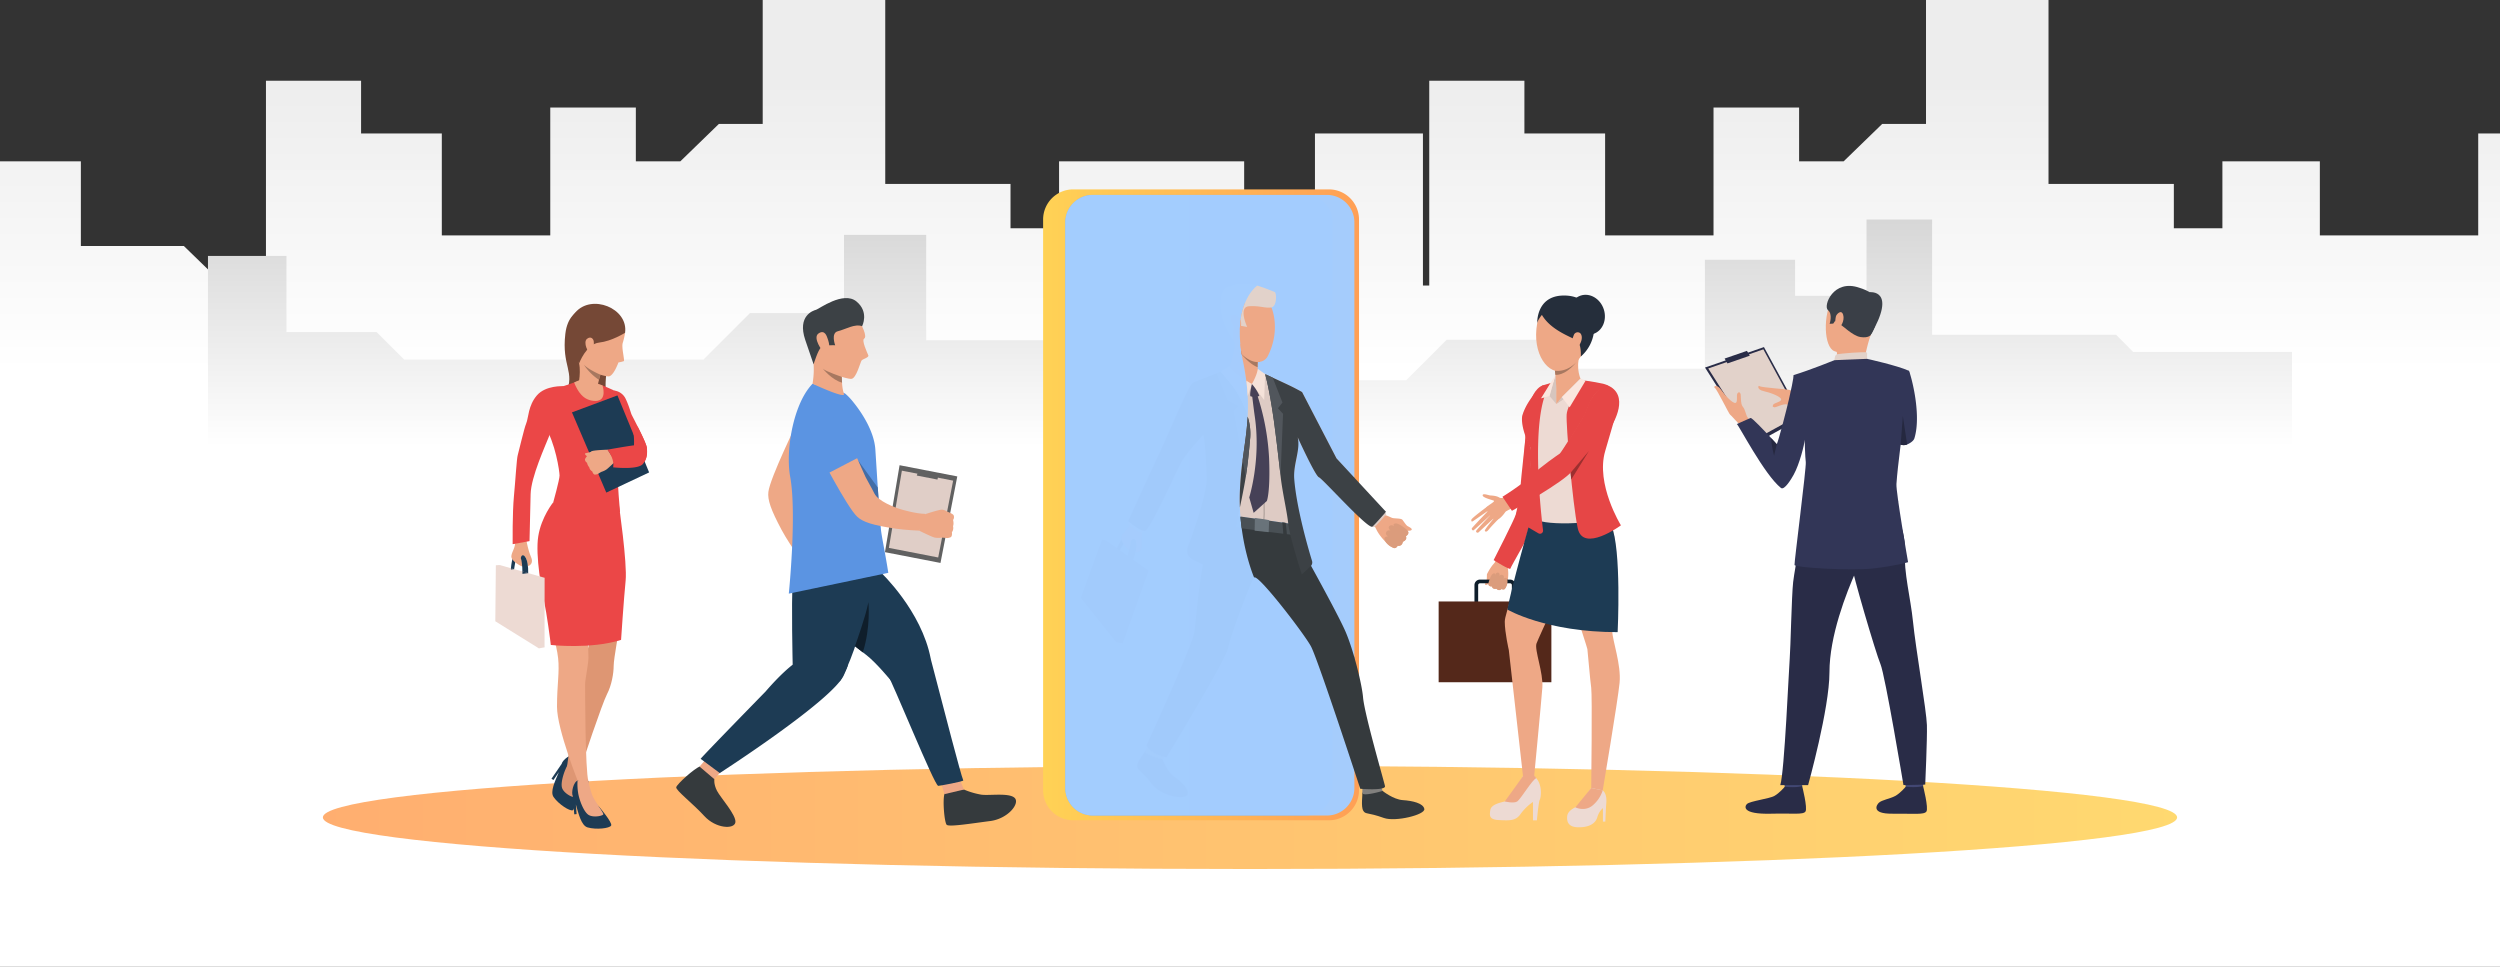 <svg xmlns="http://www.w3.org/2000/svg" xmlns:xlink="http://www.w3.org/1999/xlink" width="1919.691" height="742.368" viewBox="0 0 1919.691 742.368">
  <rect x="0" y="0" width="1919.691" height="742.368" fill="#333333" stroke="none"/>
  <defs>
    <linearGradient id="linear-gradient" x1="0.5" y1="0.083" x2="0.5" y2="0.383" gradientUnits="objectBoundingBox">
      <stop offset="0" stop-color="#ededed"/>
      <stop offset="1" stop-color="#fff"/>
    </linearGradient>
    <linearGradient id="linear-gradient-2" x1="0.5" y1="-0.034" x2="0.5" y2="0.501" gradientUnits="objectBoundingBox">
      <stop offset="0" stop-color="#d4d4d4"/>
      <stop offset="1" stop-color="#fff"/>
    </linearGradient>
    <linearGradient id="linear-gradient-3" y1="0.5" x2="1" y2="0.5" gradientUnits="objectBoundingBox">
      <stop offset="0" stop-color="#ffae70"/>
      <stop offset="1" stop-color="#ffd970"/>
    </linearGradient>
    <linearGradient id="linear-gradient-4" y1="0.5" x2="1" y2="0.5" gradientUnits="objectBoundingBox">
      <stop offset="0" stop-color="#ff9f55"/>
      <stop offset="1" stop-color="#ffd255"/>
    </linearGradient>
  </defs>
  <g id="_19721" data-name="19721" transform="translate(90.924 -696.549)" style="isolation: isolate">
    <g id="Слой_1" data-name="Слой 1" transform="translate(68.767 696.549)">
      <g id="Group_1" data-name="Group 1" transform="translate(-159.691)">
        <path id="Path_143" data-name="Path 143" d="M1988.458,799.051v639.866H68.767V948.074h0V820.442h62.094v65.017h79.09l31.289,30.354h31.749V758.52h73.042v40.53h61.991v78.238H491.3V779.12h65.716v41.3h34.174l29.578-28.7h33.663V696.549h94.1V837.8h96.189v34.043H882v-51.4h142.128v56.846h54.36V799.051h82.918V915.813h4.849V758.52h73.067v40.53h61.966v78.238h83.25V779.12h65.717v41.3h34.223l29.578-28.7H1547.7V696.549h94.071V837.8h96.24v34.043h37.288v-51.4h74.827v56.846h121.609V799.051Z" transform="translate(-68.767 -696.549)" fill="url(#linear-gradient)"/>
      </g>
      <g id="Group_2" data-name="Group 2" transform="translate(0 168.568)">
        <path id="Path_144" data-name="Path 144" d="M68.767,1331.721V1011.739h60.272V1070.2h69.254l21.136,21.136h229.8l35.751-35.751h72.178V995.549h63.113V1076.5H736.5l44.789-44.79H925.013v75.48h63.857l31.085-31.084H1098.6l22.262,22.26h97.359v-83.657h69.254v27.612h54.864V983.773H1392.7v88.48h141.206l13.205,13.206h121.96v246.263Z" transform="translate(-68.767 -983.773)" fill="url(#linear-gradient-2)"/>
      </g>
      <path id="Path_145" data-name="Path 145" d="M1642.941,1738.137c0,21.888-318.738,39.631-711.919,39.631S219.1,1760.025,219.1,1738.137,537.838,1698.5,931.02,1698.5,1642.941,1716.248,1642.941,1738.137Z" transform="translate(-130.871 -1110.47)" fill="url(#linear-gradient-3)"/>
      <path id="Path_146" data-name="Path 146" d="M2102.163,1204.767l-37.257,20.479-37.413-58.876,45.251-15.719Z" transform="translate(-877.942 -884.144)" fill="#292c47"/>
      <path id="Path_147" data-name="Path 147" d="M2101.544,1204.222l-34.841,19.151-34.989-55.06,42.318-14.7Z" transform="translate(-879.686 -885.368)" fill="#e2d2ca"/>
      <path id="Path_148" data-name="Path 148" d="M2141.344,1213.688s-6.485-3.1-9.332-4.723-10.168-3.846-10.759-4.375-21.7-1.831-22.984-2.934-2.524,2.589,2.947,3.788,13.087,4.129,13.5,6.268-5.621,2.645-6.231,4.406.172,1.367,1.037,1.745,7.18-3.12,9.957-2.128,7.021-.381,9.15.347,12.479,4.211,12.479,4.211Z" transform="translate(-906.726 -905.131)" fill="#eea886"/>
      <path id="Path_149" data-name="Path 149" d="M2068.067,1238.887s-5.448-4.9-8.084-6.955-7.583-8.084-8.312-8.435-10.177-19.739-11.716-20.517,1.457-3.387,4.717,1.3,8.988,10.725,11.165,10.285.3-6.327,1.725-7.589,1.355-.37,2.048.3-.144,7.982,1.873,10.212,2.375,6.767,3.89,8.488,8.827,10.119,8.827,10.119Z" transform="translate(-882.919 -905.173)" fill="#eea886"/>
      <path id="Path_150" data-name="Path 150" d="M2288.052,1710.956s1.178,8.179,1.325,9.408,13.109-.724,13.109-.724l1.049-9.738S2289.672,1709.8,2288.052,1710.956Z" transform="translate(-985.582 -1115.177)" fill="#424773"/>
      <path id="Path_151" data-name="Path 151" d="M2274.244,1725.564s-4.108,4.93-8.079,7.077-10.212,3-12.559,5.223c-1.7,1.6-6.175,8.516,10.321,8.377s24.45.976,26.218-1.674-2.558-19.557-2.558-19.557S2283.678,1726.417,2274.244,1725.564Z" transform="translate(-970.587 -1121.42)" fill="#292c47"/>
      <path id="Path_152" data-name="Path 152" d="M2129.808,1710.956s1.178,8.179,1.325,9.408,13.108-.724,13.108-.724l1.05-9.738S2131.428,1709.8,2129.808,1710.956Z" transform="translate(-920.21 -1115.177)" fill="#424773"/>
      <path id="Path_153" data-name="Path 153" d="M2110.635,1725.564s-4.108,4.93-8.078,7.077-18.589,3.913-20.937,6.136c-1.7,1.6-4.516,8.067,18.7,7.463,16.492-.43,24.45.976,26.218-1.674s-2.557-19.557-2.557-19.557S2120.295,1726.511,2110.635,1725.564Z" transform="translate(-899.849 -1121.42)" fill="#292c47"/>
      <path id="Path_154" data-name="Path 154" d="M2248.83,1353.581s12.179,19.35,11.268,36.841,4.416,36.587,6.245,54.859c2.039,20.37,10.388,68.592,10.689,79.489s-1.3,45.689-1.3,45.689l-16.708.382s-14.034-84.305-17.665-92.907-21.656-69.929-22.263-76.811S2248.83,1353.581,2248.83,1353.581Z" transform="translate(-957.094 -967.977)" fill="#292c47"/>
      <path id="Path_155" data-name="Path 155" d="M2146.246,1353.856s-9.178,47.94-10.388,58.645-2.019,51.806-2.624,58.5-4.039,87.555-7.269,97.5h21.363s16.4-58.786,16.4-86.6,12.668-60.466,20.846-78.819,26.895-18.786,31.921-52.833C2216.487,1350.244,2153.051,1343.057,2146.246,1353.856Z" transform="translate(-918.622 -965.631)" fill="#292c47"/>
      <path id="Path_156" data-name="Path 156" d="M2214.639,1075.331s-16.347-6.1-23.886,6.339-6.812,37.355,1.428,40.419,20.618,1.462,24.837-6.325,8.027-19.043,7.844-26.565S2218.931,1077.5,2214.639,1075.331Z" transform="translate(-943.226 -852.41)" fill="#eea886"/>
      <path id="Path_157" data-name="Path 157" d="M2199.558,1146.1s.68,4.413-.444,6.588,21.178,2.23,21.178,2.23a146.933,146.933,0,0,1,5.243-21.818C2228.967,1123.113,2199.558,1146.1,2199.558,1146.1Z" transform="translate(-948.824 -875.856)" fill="#eea886"/>
      <path id="Path_158" data-name="Path 158" d="M2220.431,1108.333s-1.539,2.539-7.823,1.553-13.948-9.344-16.572-10.262-2.649-2.459-2.649-2.459l-1.644,2.4-2.786.176s2.541-7.478-1.291-10.528,3.98-24.2,24.131-17.162c0,0,15.477,4.266,14.914,13.068S2223.9,1103.948,2220.431,1108.333Z" transform="translate(-943.722 -851.084)" fill="#3a3f47"/>
      <path id="Path_159" data-name="Path 159" d="M2196.883,1163.5s.071-4.154,1.953-4.552,20.784-2.216,23.1-1.307v4.839S2217.479,1165.22,2196.883,1163.5Z" transform="translate(-947.919 -886.927)" fill="#e2d2ca"/>
      <path id="Path_160" data-name="Path 160" d="M2198.44,1108.135c.352-1.476,4.108-5.693,5.544-1.178s-2.171,10.594-4.185,10.074S2197.547,1111.878,2198.44,1108.135Z" transform="translate(-948.358 -865.255)" fill="#eea886"/>
      <path id="Path_161" data-name="Path 161" d="M2069.013,1251.432a.054.054,0,0,1,.031,0C2068.915,1251.486,2068.9,1251.492,2069.013,1251.432Z" transform="translate(-895.062 -925.777)" fill="#323657"/>
      <path id="Path_162" data-name="Path 162" d="M2200.616,1322.215s-10.025,2.952-27.121,4.836-59.81-.681-60.079-2.7,9.188-75.205,8.65-78.976-.827-17.2-.827-17.2c-.211,3.679-3.96,18.709-8.485,26.9-1.635,2.96-7.12,12.239-9.764,10.129-12.8-10.218-32.612-48.718-33.868-49.043,1.056-.459,9.39-4.3,10.56-4.687,1.024-.342,10.256,9.433,15.85,15.494,2.494,2.7,4.265,4.663,4.265,4.663,1.615-3.634,7.5-26.527,9.326-34.45,4.124-17.869,3.49-18.612,3.49-18.612,12.506-3.783,31.491-11.484,31.491-11.484l25.048-1.021s22.989,5.061,32.044,9.15c.859.388.863,20.51,3.22,25.786l-7.506,15.836s-4.336,31.369-5.235,45.321C2191.26,1268.565,2200.616,1322.215,2200.616,1322.215Z" transform="translate(-895.14 -890.516)" fill="#323657"/>
      <path id="Path_163" data-name="Path 163" d="M2281.791,1233.562c-.654,2.113-3.624,3.895-5.553,4.675a7.177,7.177,0,0,1-4.01.4l-.981-.181h0l-17.167-3.183s-3.756-43.257,23.451-53.621C2278.251,1181.891,2287.8,1214.195,2281.791,1233.562Z" transform="translate(-971.476 -896.952)" fill="#323657"/>
      <path id="Path_164" data-name="Path 164" d="M2288.445,1262.662h0a7.178,7.178,0,0,1-4.01.4l-.981-.181h0l1.693-22.1Z" transform="translate(-983.683 -921.378)" fill="#252840"/>
      <path id="Path_165" data-name="Path 165" d="M2118.385,1274.5l-2.1,8.885s-2.277-8.916-2.167-13.548C2116.614,1272.541,2118.385,1274.5,2118.385,1274.5Z" transform="translate(-913.727 -933.383)" fill="#252840"/>
      <path id="Path_166" data-name="Path 166" d="M2243.067,1078.861s21.426-2.472.366,33.313Z" transform="translate(-966.998 -854.472)" fill="#3a3f47"/>
      <path id="Path_167" data-name="Path 167" d="M2055.307,1165.252l-2.177-3.741,17.153-5.918,2.177,3.721Z" transform="translate(-888.533 -886.186)" fill="#292c47"/>
      <rect id="Rectangle_4" data-name="Rectangle 4" width="205.302" height="476.541" rx="35.986" transform="translate(854.827 626.219) rotate(180)" fill="#587aa3"/>
      <path id="Path_168" data-name="Path 168" d="M23.147,0H219.422A23.147,23.147,0,0,1,242.57,23.147v438.17a23.147,23.147,0,0,1-23.147,23.147H23.147A23.147,23.147,0,0,1,0,461.318V23.147A23.147,23.147,0,0,1,23.147,0Z" transform="translate(883.861 629.878) rotate(180)" fill="url(#linear-gradient-4)"/>
      <path id="Path_169" data-name="Path 169" d="M1393.911,1228.32l8.88,13.994,8.2,12.916c-.019-.069-.565-2.025-1.491-7.688-.176-1.075-.366-2.284-.568-3.639a9.577,9.577,0,0,0-.258-1.191h0c-3.508-8.087-14.352-14.183-14.749-14.386l-.01-.006Z" transform="translate(-616.201 -916.23)" fill="#eddad3"/>
      <path id="Path_170" data-name="Path 170" d="M1408.644,1242.62h0s.474.981.862,4.925l-3.211-4.846s-5.734-8.222-7.7-10.36a32.645,32.645,0,0,0-4.664-4.01S1405.213,1233.75,1408.644,1242.62Z" transform="translate(-616.21 -916.234)" fill="#ffca55"/>
      <path id="Path_171" data-name="Path 171" d="M1395.8,972.711v434.3a21.112,21.112,0,0,1-21.119,21.111H1211.622a21.119,21.119,0,0,1-21.12-21.113v-434.3a21.121,21.121,0,0,1,21.12-21.121h163.061A21.114,21.114,0,0,1,1395.8,972.711Z" transform="translate(-532.17 -801.91)" fill="#6bb0ff" opacity="0.73" style="mix-blend-mode: screen;isolation: isolate"/>
      <path id="Path_172" data-name="Path 172" d="M1304.017,1685.644s3.4,9.4,9.091,13.377,11.574,9.671,10.023,13.651-20.569,1.872-28.523-9.684c-5.025-7.3-10.131-8.929-10.118-12.387s5.845-10.37,6.15-11.349C1291.018,1678.042,1304.017,1685.644,1304.017,1685.644Z" transform="translate(-570.998 -1102.463)" fill="#353a3d"/>
      <path id="Path_173" data-name="Path 173" d="M1309.694,1679.412a34.3,34.3,0,0,1-1.408,3.4c-.151.02-14.683-3.874-13.376-6.392a23.116,23.116,0,0,1,3.032-4.149Z" transform="translate(-575.268 -1099.634)" fill="#81807e"/>
      <path id="Path_174" data-name="Path 174" d="M1257.3,1407.9s4.2-9.974,7.459-10.6.581,1.972.581,1.972-4.135,6.854-5.53,9.73A16.243,16.243,0,0,1,1257.3,1407.9Z" transform="translate(-559.765 -985.998)" fill="#434343"/>
      <path id="Path_175" data-name="Path 175" d="M1280.612,1377.162a79.545,79.545,0,0,0-1.042,9.725c-.176,4.892.6,6.746-.849,9.072-1.093,1.754-3.756,2.42-4.082,1.617s2.033-8.3-1.046-9.351-2.331,9.492-3.919,8.174-7.251-7.658-5.487-11.232,5.531-5.274,7.325-10.91c1.628-5.115,3.952-6.668,3.952-6.668Z" transform="translate(-562.472 -973.764)" fill="#eea886"/>
      <path id="Path_176" data-name="Path 176" d="M1277.091,1402.221s3.714,2.491-1.424,16.219l-4.351-2.411s2.79-7.605,2.884-12.255C1274.2,1403.776,1275.394,1401.157,1277.091,1402.221Z" transform="translate(-565.556 -987.966)" fill="#545554"/>
      <path id="Path_177" data-name="Path 177" d="M1265.4,1427.1l-32.391-22.98L1217.4,1448.5l28.226,34.18Z" transform="translate(-543.281 -988.854)" fill="#545554"/>
      <path id="Path_178" data-name="Path 178" d="M1456.376,1480.2v87.138c-8.921-27.067-28.405-85.591-33.1-95.169-4.085-8.38-41.153-56.74-43.876-53.289s-17.911,43.993-19.929,53.97c-2,9.977-47.444,84.042-47.444,84.042s-.8-.165-2.02-.493c-3.169-.939-9.225-3.122-12.3-7.183a9.6,9.6,0,0,1-.939-1.455s33.382-72.469,36.527-86.178c1.1-4.789,2.348-28.194,6.737-52.609a203.624,203.624,0,0,1,8.1-31.88c1.385-3.827,5.423-5.423,10.822-5.587.916-.047,1.878-.023,2.865.024,1.643.094,3.38.282,5.188.54a105.963,105.963,0,0,1,12.912,2.911c3.709,1.08,7.418,2.277,10.869,3.5,4.014,1.433,7.723,2.888,10.8,4.132,1.01.4,1.949.8,2.817,1.15.962.4,1.808.776,2.535,1.08,1.925.846,3.052,1.362,3.052,1.362s5.845,10.4,13.1,23.616c9.977,18.17,22.63,41.6,26.5,50.613a170.142,170.142,0,0,1,6.786,19.769Z" transform="translate(-576.07 -975.371)" fill="#353a3d"/>
      <path id="Path_179" data-name="Path 179" d="M1432.752,1247.9l13.71,15.329v25.378c-9.813-9.32-21.363-21.222-25.659-25a7.7,7.7,0,0,0-1.549-1.174c-.61-.235-1.714-1.761-3.052-4.061-.375-.634-.8-1.362-1.221-2.113-.634-1.15-1.291-2.395-1.972-3.709-.446-.868-.915-1.761-1.385-2.675s-.916-1.855-1.385-2.77c-.916-1.854-1.831-3.71-2.652-5.446-.635-1.315-1.221-2.56-1.761-3.686-.352-.775-.7-1.478-1.009-2.136s-.587-1.245-.822-1.784c-.587-1.268-.962-2.09-1.056-2.278a62.018,62.018,0,0,1-.117,10.869,52.828,52.828,0,0,1-1.408,8.17,63.21,63.21,0,0,0-1.455,12.653v.141c0,.117-.024.211-.024.329v.141c-.235,8.638.352,17.959.611,22.912.375,7.794-2.23,11.245-2.23,11.245s-.352-.047-.986-.141l-1.691-.235-1.925-.258-2.606-.376-10.118-1.409-3.686-.516-.845-.117-6.409-.916-12.934-1.807-5.165-.728-2.794-.4-6.808-.962-3.052-.447h-.047s-2.63-18.569-2.817-28.593c-.188-9.367-5.282-28.546-5.963-31.058a.717.717,0,0,1-.047-.187v-.023c0-.024,0-.024-.024-.024v-.047s-14.766,15.517-17.63,22.278c-.7,1.666-2.582,5.634-5.094,10.7-.047.117-.094.235-.141.329-6.808,13.78-17.982,35.308-22.3,40.354-.516.657-.963,1.033-1.268,1.08a2.319,2.319,0,0,1-.422.047c-2.7.023-7.23-3.733-9.461-5.751-.822-.727-1.314-1.22-1.314-1.22s.187-.446.563-1.244c3.146-7.207,19.085-43.453,23.1-51.974.376-.8.657-1.362.8-1.62a3.586,3.586,0,0,0,.235-.446c3-5.8,23.429-50.191,26.551-52.42a17.22,17.22,0,0,1,1.643-.963,6.2,6.2,0,0,0,.8-.4.394.394,0,0,0,.117-.047c.517-.235,1.057-.492,1.667-.774.188-.094.4-.188.61-.282.423-.188.846-.375,1.291-.587,2.465-1.079,5.376-2.3,8.193-3.45.8-.329,1.573-.634,2.3-.916,1.1-.447,2.183-.845,3.169-1.221.141-.047.258-.094.376-.141a47.728,47.728,0,0,1,6.338-2.16h.423c.211,0,.493.023.822.047,4.085.235,16.268,1.361,20.189,1.736.8.071,1.243.117,1.243.117s1.878.869,4.7,2.136l.023.024.235.094c1.643.751,3.568,1.643,5.61,2.582,4.273,1.972,9.109,4.226,12.935,6.033,3.663,1.761,9.2,4.742,9.625,5.071Z" transform="translate(-566.156 -895.926)" fill="#decbc4"/>
      <path id="Path_180" data-name="Path 180" d="M1444.386,1376.2s1.361,1.627,1.754,8.519c0,0-55.938-6.526-61.851-9.1,0,0-.232-7.595,1.023-7.727C1386.695,1367.75,1444.386,1376.2,1444.386,1376.2Z" transform="translate(-612.219 -973.89)" fill="#495055"/>
      <path id="Path_181" data-name="Path 181" d="M1405.423,1161.81c.176,8.779,17.172,13.582,17.172,13.582s7.11-8.914,5.412-9.768c-.667-.335-.939-1.666-1.021-3.158a30.905,30.905,0,0,1,.1-3.981c.051-.621.1-1.021.1-1.021s-2.429-2.562-5.517-5.615c-5.4-5.341-12.821-12.177-12.833-9.456a2.43,2.43,0,0,0,.063.516C1410.2,1149.032,1405.423,1161.81,1405.423,1161.81Z" transform="translate(-620.957 -880.478)" fill="#eea886"/>
      <path id="Path_182" data-name="Path 182" d="M1405.069,1369.963s-1.221,7.7-1.326,9.707l-2.588-.516s.713-8.146,1.132-9.511Z" transform="translate(-619.194 -974.613)" fill="#5d676c"/>
      <path id="Path_183" data-name="Path 183" d="M1476.916,1380.259s.981,7,1,9.641l-2.737-.356s-.561-8.739-.874-9.651Z" transform="translate(-649.415 -978.847)" fill="#353a3d"/>
      <path id="Path_184" data-name="Path 184" d="M1416.577,1154h0c.034.052.755,1.13,1.985,2.678,2.609,3.282,7.515,8.674,13.029,10.84a30.93,30.93,0,0,1,.1-3.981,8.855,8.855,0,0,0,1.688-.2,52.248,52.248,0,0,0-3.7-5.411l-3.412-1.021Z" transform="translate(-625.565 -885.528)" fill="#a77860"/>
      <path id="Path_185" data-name="Path 185" d="M1406.943,1122.261c1.471,3.2,2.866,5.517,3.262,6.436h0a11.358,11.358,0,0,0,1.985,2.678c2.8,3.018,8.008,7,13.126,6.859a8.875,8.875,0,0,0,1.688-.2,8.031,8.031,0,0,0,5.851-4.04c10.6-20.762,2.926-37.74,2.926-37.74s-29-8.2-33.531.528C1399.068,1102.9,1403.488,1114.746,1406.943,1122.261Z" transform="translate(-619.194 -860.228)" fill="#eea886"/>
      <path id="Path_186" data-name="Path 186" d="M1432.726,1086.1s2.693-.149,3.359-5.254c.658-5.047-.673-6.443-.673-6.443s-11.973-5.01-16.268-5.662-14.869-1.278-17.347,1.556c0,0-6.02-1.4-7.66,8.595-2.6,15.854,8.867,31.248,8.867,31.248s-.1-10.358,2.186-11.729,4.256,1.891,4.256,1.891l4.672.837s-7.1-15.323,1.416-15.891S1427.853,1086.99,1432.726,1086.1Z" transform="translate(-616.136 -850.078)" fill="#e2d2ca"/>
      <path id="Path_187" data-name="Path 187" d="M1414.522,1112.8c-.445-4.563-8.7-6.3-8.144-1.522s4.616,9.378,6.493,9.214S1414.861,1116.275,1414.522,1112.8Z" transform="translate(-621.341 -866.701)" fill="#eea886"/>
      <path id="Path_188" data-name="Path 188" d="M1312.779,1253.781c-3.24,6.595-23.471,50.688-27.02,51.342s-13-7.516-13-7.516,22.576-49.768,24.473-53.113,23.559-50.57,26.774-52.875c1.858-1.333,9.878-4.754,16.632-7.413,1.232-.488,2.43-.952,3.536-1.372,1.433,1.595,24.466,27.625,22.3,50.7-.65,6.933-1.522,18.239-3.44,30.144-1.986,12.369-5.192,26.351-7.263,36.907-3.747,19.088-12.014,37.281-12.014,37.281l-21.57-10.8a7.505,7.505,0,0,1-3.711-9.238c4.851-13.586,14.541-41.034,14.547-52.955,0,0-.766-26.919-2.621-33.335C1330.408,1231.544,1316.493,1246.218,1312.779,1253.781Z" transform="translate(-566.153 -897.44)" fill="#3c4145"/>
      <path id="Path_189" data-name="Path 189" d="M1520.541,1265.639V1292.4c-9.6-9.367-21.339-21.926-25.659-25.87a7.71,7.71,0,0,0-1.549-1.174c-.61-.235-1.714-1.761-3.052-4.061-.4-.634-.8-1.362-1.221-2.113-.634-1.15-1.291-2.394-1.972-3.709-.446-.868-.916-1.761-1.385-2.676s-.916-1.855-1.385-2.77c-.916-1.855-1.831-3.71-2.652-5.446-.635-1.315-1.245-2.559-1.761-3.686-.352-.775-.7-1.478-1.009-2.136s-.587-1.245-.822-1.784c-.587-1.268-.962-2.09-1.056-2.278a26.519,26.519,0,0,1-.117,10.869c-1.15,6.55-3.427,13.451-2.863,20.823v.141c1.783,22.372,11.2,54.041,13.991,63.007a3.971,3.971,0,0,1-.775,3.756,2.187,2.187,0,0,1-.376.445l-6.714,6.2s-5.822-17.936-8.827-30.589c-.07-.352-.164-.7-.235-1.033a68.349,68.349,0,0,1-1.386-7.536v-.023c-.54-5.024-1.62-10.893-2.794-17.137-1.15-6.244-2.348-12.888-3.075-19.438-1.878-16.62-3.8-33.1-5.188-42.772-.446-3.145-.892-6.056-1.314-8.733-2.982-18.756-5.259-26.316-5.259-26.316l.141-.117c1.643.751,3.568,1.643,5.61,2.582,4.273,1.972,9.109,4.226,12.935,6.033,3.663,1.761,9.2,4.742,9.625,5.071l26.433,50.894Z" transform="translate(-640.234 -898.849)" fill="#3c4145"/>
      <path id="Path_190" data-name="Path 190" d="M1396.677,1204.622l8.269,4.663-3.532,3.6,9.407,50.792c1.918-11.905,2.791-23.211,3.44-30.144,2.163-23.077-20.87-49.108-22.3-50.7-1.106.42-2.3.884-3.536,1.372Z" transform="translate(-613.934 -897.44)" fill="#51565c"/>
      <path id="Path_191" data-name="Path 191" d="M1451.886,1186.056s3.089,10.091,6.69,35.278c1.38,9.675,3.318,26.144,5.179,42.766l1.926-47.568-3.94-4.268,3.5-4.377-7.494-19.132c-2.047-.946-3.973-1.831-5.6-2.579Z" transform="translate(-640.151 -898.771)" fill="#51565c"/>
      <path id="Path_192" data-name="Path 192" d="M1357.868,1185.171c-6.754,2.662-16.81,6.124-18.667,7.458-3.216,2.3-22.843,49.484-24.74,52.83Z" transform="translate(-583.38 -898.405)" fill="#3c4145"/>
      <path id="Path_193" data-name="Path 193" d="M1242.978,1482.082l-4.807-.765L1211,1447.284l16.3-44.628,3.065.856Z" transform="translate(-540.637 -988.251)" fill="#545554"/>
      <path id="Path_194" data-name="Path 194" d="M1393.74,1180.076l6.857-4.167s.192,3.76,17.172,13.582l-4.822,13.581Z" transform="translate(-616.13 -894.579)" fill="#f5e2d9"/>
      <path id="Path_195" data-name="Path 195" d="M1439.2,1179.142s-.267,4.058-4.519,11.687l9.411,12.266.686-19.9Z" transform="translate(-633.043 -895.914)" fill="#f5e2d9"/>
      <path id="Path_196" data-name="Path 196" d="M1433.716,1199.055s-1.824,7.3-1.167,9.338c0,0,4.01,1.458,6.893-.365a32.052,32.052,0,0,0-5.726-8.973Z" transform="translate(-632.104 -904.141)" fill="#464157"/>
      <path id="Path_197" data-name="Path 197" d="M1450.09,1363.389c1.021-5.147.049-20.572.008-21.225l-.874.059c.01.158,1.006,15.963.007,21Z" transform="translate(-639.052 -963.261)" fill="#ad9f99"/>
      <path id="Path_198" data-name="Path 198" d="M1438.407,1374.286s8.231.983,10.953,1.661l-.357,9.225-10.778-1.15Z" transform="translate(-634.508 -976.531)" fill="#69737a"/>
      <path id="Path_199" data-name="Path 199" d="M1437.289,1212.508a185.579,185.579,0,0,1,9.125,48.77c1.021,25.973-1.724,32.684-1.724,32.684l-10.139,9.124-3.394-11.861s9.156-28.853,4.251-62.229c-.889-6.048-2.208-17.509-2.208-17.509Z" transform="translate(-631.588 -909.277)" fill="#464157"/>
      <path id="Path_200" data-name="Path 200" d="M1211.615,951.567h179.728a21.128,21.128,0,0,1,21.128,21.128v434.3a21.128,21.128,0,0,1-21.128,21.128H1211.615a21.128,21.128,0,0,1-21.128-21.128V972.7A21.128,21.128,0,0,1,1211.615,951.567Z" transform="translate(-532.164 -801.9)" fill="#a3cdff" opacity="0.98" style="mix-blend-mode: screen;isolation: isolate"/>
      <path id="Path_201" data-name="Path 201" d="M1593.683,1362.169s3.3,4.8,5.027,4.965,4.157,1.7,5.669,2.141,6.1.184,7.445,1.192c.549.411,2.876,4.273,4.087,4.989s3.843,1.869,3.169,2.9-3.335.639-3.335.639a1.752,1.752,0,0,1,.744,1.8c-.614,2.1-1.967,2.366-1.967,2.366s.587,1.439.108,2.253a3.849,3.849,0,0,1-2.367,2.015,3.54,3.54,0,0,1-.967,2.213,3.228,3.228,0,0,1-2.977.892s-1.171,2.014-2.457,1.819-2.1-1.014-3.052-1.433-7.888-6.639-10.847-12.925a29.7,29.7,0,0,0-7.72-9.96Z" transform="translate(-694.829 -971.525)" fill="#eea886"/>
      <path id="Path_202" data-name="Path 202" d="M1625.154,1386.157s-6.033-5.215-8.73-4.747-.628,2.471-.628,2.471-2.012-2.015-3.822-.571.74,3.661.74,3.661a2.3,2.3,0,0,0-3.184.945c-1.241,2.06,1.3,3.415,1.3,3.415s-3.639-.048-2.582,2.725c1.781,4.682,7.292,6.338,7.292,6.338a2.794,2.794,0,0,0,2.681-1.837s3.425.86,3.969-3.075c0,0,3.9-1.408,2.351-4.315C1624.542,1391.167,1628.47,1389.3,1625.154,1386.157Z" transform="translate(-704.669 -979.462)" fill="#db9c7c"/>
      <path id="Path_203" data-name="Path 203" d="M1594.49,1731.376s8.216,6.6,15.528,7.067,15.731,2.365,16.517,6.8-22.209,10.071-31.009,6.918c-13.134-4.707-14.027-2.489-15.91-5.613s-.421-12.548-.683-13.6C1578.608,1731.656,1594.49,1731.376,1594.49,1731.376Z" transform="translate(-692.513 -1124.049)" fill="#353a3d"/>
      <path id="Path_204" data-name="Path 204" d="M1593.306,1725.279a32.633,32.633,0,0,1,1.391,3.58c-.123.1-15.552,4.567-15.558,1.576,0-2.426.124-5.083.124-5.083Z" transform="translate(-692.722 -1121.531)" fill="#81807e"/>
      <path id="Path_205" data-name="Path 205" d="M1530.656,1579.628c.187.915-.846,1.5-2.489,1.854-3.944.893-11.479.54-14.837.329-1.033-.07-1.667-.117-1.667-.117s-31.457-96.344-37.608-108.879c-4.085-8.38-41.152-56.74-43.876-53.29,0,0-6.549-15-9.554-37.842-.376-2.77-.681-5.658-.939-8.639a109.109,109.109,0,0,1,11.01,2.582c3.709,1.08,7.418,2.277,10.869,3.5,4.014,1.433,7.723,2.888,10.8,4.132,1.01.4,1.949.8,2.817,1.15.962.4,1.807.776,2.535,1.081,1.925.846,3.052,1.362,3.052,1.362s5.845,10.4,13.1,23.616c9.977,18.17,22.63,41.6,26.5,50.613,6.221,14.438,12.606,40.378,13.452,50.519C1514.9,1524.367,1529.9,1575.9,1530.656,1579.628Z" transform="translate(-626.849 -976.018)" fill="#353a3d"/>
      <path id="Path_206" data-name="Path 206" d="M1531.309,1291.325s-.282.329-.751.893c-1.62,1.9-5.54,6.409-8.028,8.78a2.032,2.032,0,0,0-.235.211c-.282.258-.844.141-1.667-.282-7.113-3.686-32.631-30.635-39.533-36.692-.47-.4-.869-.728-1.15-.939a.382.382,0,0,0-.164-.094.88.88,0,0,0-.235-.141c-.61-.235-1.714-1.761-3.052-4.061-.376-.634-.8-1.362-1.221-2.113-.305-.587-.634-1.174-.962-1.784-.329-.634-.657-1.268-1.01-1.925-.446-.868-.916-1.761-1.385-2.676-1.619-3.193-3.263-6.55-4.672-9.508-.328-.728-.68-1.431-.986-2.113-.54-1.127-1.009-2.137-1.432-3.028-.188-.4-.352-.775-.516-1.127-.117-.282-.235-.516-.352-.752a5.037,5.037,0,0,0-.282-.61c-.211-.469-.352-.8-.422-.939a.023.023,0,0,0-.024-.024,62.006,62.006,0,0,1-.117,10.869v.024a52.5,52.5,0,0,1-1.409,8.146,63.259,63.259,0,0,0-1.455,12.653v.141c0,.117-.024.211-.024.329v.141c-.235,8.638.352,17.959.611,22.911.375,7.794-2.23,11.245-2.23,11.245s-.352-.047-.986-.141c-.423-.07-1.01-.141-1.691-.235l-1.924-.258-2.606-.375-10.118-1.409-3.686-.516-.845-.117-6.409-.916-11.08-1.549v-.165c-.188-2.254-.329-4.578-.422-6.949v-.024c-.14-3.474-.164-7.066-.07-10.752a250.945,250.945,0,0,1,2.16-25.635c1.5-11.315,3.263-21.738,3.874-33.335a154.807,154.807,0,0,0,.023-15.846v-.024c-.187-3.38-.47-6.925-.916-10.634-.046-.375-.093-.751-.164-1.127-.329-2.629-.728-5.352-1.221-8.169,3.944.352,7.817.7,9.72.891h.022c.775.071,1.221.117,1.221.117s1.878.869,4.7,2.136l.024.024.235.094c1.643.751,3.568,1.643,5.61,2.582,4.273,1.972,9.109,4.225,12.935,6.033,3.663,1.76,9.2,4.742,9.625,5.071l26.433,50.894,37.349,41.763Z" transform="translate(-626.447 -896.552)" fill="#decbc4"/>
      <path id="Path_207" data-name="Path 207" d="M1460.753,1386.567s-1.033-.117-2.817-.329c-.751-.094-1.643-.211-2.653-.329-.822-.094-1.761-.211-2.746-.329-3.146-.4-7-.869-11.2-1.409-3.452-.422-7.113-.891-10.8-1.409-3.357-.446-6.713-.892-9.93-1.362-.376-2.77-.681-5.658-.939-8.639a.78.78,0,0,0-.024-.235v-.165c3.568.516,7.348,1.033,11.08,1.573,2.183.329,4.343.634,6.433.939.281.047.563.07.845.117,1.244.188,2.488.352,3.662.54,3.8.541,7.3,1.056,10.118,1.455.939.141,1.807.259,2.606.376.728.117,1.362.211,1.925.282v.023c.681.094,1.268.166,1.691.235.634.094.986.141.986.141S1460.353,1379.665,1460.753,1386.567Z" transform="translate(-626.833 -975.737)" fill="#495055"/>
      <path id="Path_208" data-name="Path 208" d="M1428.408,1177.283h-.024l-.023-.023a37.364,37.364,0,0,1-4.132-1.456c-.046-.375-.094-.751-.164-1.127-.329-2.629-.728-5.352-1.221-8.169-.376-2.183-.8-4.413-1.291-6.714-.376-1.808-.727-3.568-.986-5.282v-.024c-.305-.328-.563-.657-.8-.962.235.258.493.516.751.775q-.246-1.408-.423-2.747v-.023c-.258-1.784-.445-3.5-.61-5.165,2.441,2.019,5.447,4.86,7.982,7.372,3.1,3.052,5.517,5.634,5.517,5.634s-.047.4-.094,1.01a34.746,34.746,0,0,0-.094,3.991,9.6,9.6,0,0,0,.117,1.221c.141.939.422,1.69.892,1.924C1435.52,1168.386,1428.408,1177.283,1428.408,1177.283Z" transform="translate(-626.767 -882.374)" fill="#eea886"/>
      <path id="Path_209" data-name="Path 209" d="M1476.916,1380.259s.981,7,1,9.641l-2.737-.356s-.561-8.739-.874-9.651Z" transform="translate(-649.415 -978.847)" fill="#353a3d"/>
      <path id="Path_210" data-name="Path 210" d="M1433.09,1164.032a34.718,34.718,0,0,0-.094,3.991c-5-1.971-9.484-6.573-12.231-9.86v-.024c-.305-.328-.563-.657-.8-.962.235.258.493.516.751.775q-.246-1.408-.423-2.747l7.372,2.184,3.427,1.033a51.977,51.977,0,0,1,3.685,5.4A8.353,8.353,0,0,1,1433.09,1164.032Z" transform="translate(-626.965 -886.026)" fill="#a77860"/>
      <path id="Path_211" data-name="Path 211" d="M1440.152,1134.022a8,8,0,0,1-5.846,4.038,8.365,8.365,0,0,1-1.69.211c-4.695.117-9.461-3.216-12.371-6.08q-.247-1.409-.423-2.747v-.023c-.258-1.784-.445-3.5-.61-5.165a83.949,83.949,0,0,1-.352-10.634c.023-1.409.094-2.77.211-4.061.094-1.385.235-2.723.446-3.991a52.091,52.091,0,0,1,3.334-12.724,104.191,104.191,0,0,1,20.235,3.451S1450.763,1113.27,1440.152,1134.022Z" transform="translate(-626.492 -860.265)" fill="#eea886"/>
      <path id="Path_212" data-name="Path 212" d="M1446.619,1081.7c-.657,5.094-3.356,5.259-3.356,5.259-4.883.868-8.686-1.433-17.208-.869-8.5.563-1.408,15.893-1.408,15.893l-4.672-.822-.023-.024a5.151,5.151,0,0,0-.7-.916c.094-1.385.235-2.723.446-3.991a52.093,52.093,0,0,1,3.334-12.724c3.778-9.249,8.944-12.958,9.366-13.264h.024c5.258,1.549,13.521,5,13.521,5S1447.277,1076.655,1446.619,1081.7Z" transform="translate(-626.668 -850.928)" fill="#e2d2ca"/>
      <path id="Path_213" data-name="Path 213" d="M1419.8,1119.432a5.5,5.5,0,0,1-.916,3.146c.023-1.409.094-2.77.211-4.061.094-1.385.235-2.723.446-3.991a3.015,3.015,0,0,1,.165.8A24.28,24.28,0,0,1,1419.8,1119.432Z" transform="translate(-626.519 -869.221)" fill="#eea886"/>
      <path id="Path_214" data-name="Path 214" d="M1426.773,1257.836c-.657,6.949-1.526,18.24-3.427,30.166-1.221,7.583-2.911,15.752-4.507,23.405-.14-3.474-.164-7.066-.07-10.752a250.946,250.946,0,0,1,2.16-25.635c1.5-11.315,3.263-21.738,3.873-33.335A42.41,42.41,0,0,1,1426.773,1257.836Z" transform="translate(-626.446 -921.752)" fill="#3c4145"/>
      <path id="Path_215" data-name="Path 215" d="M1474.375,1266.7c-.9-11.6,4.948-22.368,2.646-32.044l.01.021c.492,1.073,13.526,29.659,16.3,30.677,2.832,1.042,38.139,40.615,41.1,37.854,3.16-2.952,10.384-11.36,10.384-11.36l-37.993-41.015-26.424-50.894c-.427-.338-5.966-3.318-9.632-5.063-3.815-1.819-8.647-4.059-12.932-6.038-2.047-.946-3.973-1.831-5.6-2.579l-.133.106s2.962,9.867,6.563,35.054c1.38,9.675,3.318,26.144,5.179,42.766v.007c1.467,13.1,4.821,26.548,5.887,36.583,1.1,10.388,10.447,39.168,10.447,39.168l6.717-6.2a4.073,4.073,0,0,0,1.127-4.2C1485.239,1320.559,1476.1,1289.051,1474.375,1266.7Z" transform="translate(-640.241 -898.855)" fill="#3c4145"/>
      <path id="Path_216" data-name="Path 216" d="M1428.332,1257.836c-.657,6.949-1.526,18.24-3.427,30.166l-2.418-12.982c1.5-11.315,3.263-21.738,3.873-33.335A42.413,42.413,0,0,1,1428.332,1257.836Z" transform="translate(-628.006 -921.752)" fill="#51565c"/>
      <path id="Path_217" data-name="Path 217" d="M1451.886,1186.056s3.089,10.091,6.69,35.278c1.38,9.675,3.318,26.144,5.179,42.766l1.926-47.568-3.94-4.268,3.5-4.377-7.494-19.132c-2.047-.946-3.973-1.831-5.6-2.579Z" transform="translate(-640.151 -898.771)" fill="#51565c"/>
      <path id="Path_218" data-name="Path 218" d="M1431.631,1197.21v.023l-.072.141v.07l-3.193,8.921c-.187-3.38-.469-6.925-.916-10.634-.046-.376-.093-.751-.164-1.127,1.291.822,2.723,1.667,4.3,2.582l.023.023Z" transform="translate(-629.989 -902.302)" fill="#f5e2d9"/>
      <path id="Path_219" data-name="Path 219" d="M1439.2,1179.142s-.267,4.058-4.519,11.687l9.411,12.266.686-19.9Z" transform="translate(-633.043 -895.914)" fill="#f5e2d9"/>
      <path id="Path_220" data-name="Path 220" d="M1433.716,1199.055s-1.824,7.3-1.167,9.338c0,0,4.01,1.458,6.893-.365a32.052,32.052,0,0,0-5.726-8.973Z" transform="translate(-632.104 -904.141)" fill="#464157"/>
      <path id="Path_221" data-name="Path 221" d="M1450.09,1363.389c1.021-5.147.049-20.572.008-21.225l-.874.059c.01.158,1.006,15.963.007,21Z" transform="translate(-639.052 -963.261)" fill="#ad9f99"/>
      <path id="Path_222" data-name="Path 222" d="M1438.407,1374.286s8.231.983,10.953,1.661l-.357,9.225-10.778-1.15Z" transform="translate(-634.508 -976.531)" fill="#69737a"/>
      <path id="Path_223" data-name="Path 223" d="M1437.289,1212.508a185.579,185.579,0,0,1,9.125,48.77c1.021,25.973-1.724,32.684-1.724,32.684l-10.139,9.124-3.394-11.861s9.156-28.853,4.251-62.229c-.889-6.048-2.208-17.509-2.208-17.509Z" transform="translate(-631.588 -909.277)" fill="#464157"/>
      <path id="Path_224" data-name="Path 224" d="M1750.569,1424.137a11.584,11.584,0,0,0-2.406,3.3c-.488,1.262-2.123,2.934-2.9,3.888a44.279,44.279,0,0,0-4.07,6.661c-.168.508.055,4.017-.4,5.013s-1.632,2.905-.743,3.264,2.421-1.072,2.421-1.072a1.366,1.366,0,0,0,.323,1.483,2.356,2.356,0,0,0,2.312.642s.265,1.182.932,1.492a3,3,0,0,0,2.413.24,2.758,2.758,0,0,0,1.6.988,2.515,2.515,0,0,0,2.3-.752s1.643.77,2.383.075a8.452,8.452,0,0,0,1.319-2.273,29.109,29.109,0,0,0,1.264-12.742c-.9-5.344,3.278-9.35,3.278-9.35Z" transform="translate(-759.063 -997.125)" fill="#eea886"/>
      <path id="Path_225" data-name="Path 225" d="M1725.829,1473.667v-14.549a4.255,4.255,0,0,1,4.25-4.25h23.073a4.254,4.254,0,0,1,4.249,4.25v14.549a4.254,4.254,0,0,1-4.249,4.25h-23.073A4.255,4.255,0,0,1,1725.829,1473.667Zm4.25-15.947a1.4,1.4,0,0,0-1.4,1.4v14.55a1.4,1.4,0,0,0,1.4,1.4h23.073a1.4,1.4,0,0,0,1.4-1.4v-14.549a1.4,1.4,0,0,0-1.4-1.4Z" transform="translate(-753.321 -1009.82)" fill="#0e1e2b"/>
      <rect id="Rectangle_5" data-name="Rectangle 5" width="86.566" height="62.021" transform="translate(1031.577 523.875) rotate(180)" fill="#54281a"/>
      <path id="Path_226" data-name="Path 226" d="M1789.626,1200.877s4.3-.031,6.193,13.228-1.692,18.8-2.12,24.317-6.9,41.151-7.075,42.725-1.044,20.541-3.568,25.573-21.075,33.555-21.323,34.978-9.008-4.969-9.008-4.969,14.575-30.508,15.42-33.99,6.712-21.256,5.784-26.683,2.6-35.358,2.256-38.689S1781.13,1202.9,1789.626,1200.877Z" transform="translate(-764.432 -904.893)" fill="#eea886"/>
      <path id="Path_227" data-name="Path 227" d="M1788.75,1200.718s4.435.063,6.325,13.322.182,18.032-.962,23.779c-1.08,5.427-4.759,38.629-4.934,40.2s-4.578,21.591-6.867,28.632c-1.74,5.354-18.282,33.385-18.53,34.809s-12.861-6.55-12.861-6.55,16.175-31.556,17.02-35.037,3.583-15.531,3.672-21.036c.1-6.466,4.171-38.206,3.829-41.537S1776.38,1205.252,1788.75,1200.718Z" transform="translate(-763.687 -904.828)" fill="#e64646"/>
      <path id="Path_228" data-name="Path 228" d="M1865.557,1727.4s-7.722,11.467-10.833,14.233c0,0-7.16,2.507-7.607,7.376-.29,3.184-.011,8.3,8.171,8.53s13.434-2.626,14.932-7.582a14.968,14.968,0,0,1,4.326-7.171v10.371h1.844s.461-10.027.576-11.87,1.325-8.934-2.565-12.073S1865.557,1727.4,1865.557,1727.4Z" transform="translate(-803.398 -1122.294)" fill="#eddad3"/>
      <path id="Path_229" data-name="Path 229" d="M1771.455,1710.147a33.1,33.1,0,0,1-3.861,6.456c-1.851,2.416-7.606,12.332-10.142,13.024s-10.372,2.074-11.064,6.456-1.037,7.492,6.685,7.837,12.794.807,16.48-4.61a40.1,40.1,0,0,1,9.566-9.335v14.133h3s1.383-14.709,2.19-15.746,2.88-12.332-4.264-18.209S1771.455,1710.147,1771.455,1710.147Z" transform="translate(-761.676 -1114.202)" fill="#eddad3"/>
      <path id="Path_230" data-name="Path 230" d="M1866.247,1347.582s9.751,12.677,12.4,27.717-1.562,65.519-1.447,72.95,7.031,25.93,5.647,39.933-12.937,82.546-12.937,82.546l-8.844-1.814s.865-71.051,0-76.928-2.6-27.3-2.946-29.723-21.95-65.97-21.95-76.814S1842.736,1329.891,1866.247,1347.582Z" transform="translate(-798.902 -963.808)" fill="#eea886"/>
      <path id="Path_231" data-name="Path 231" d="M1788.072,1356.672s-16.022,61.14-17.921,69.611-4.656,15.457-4.656,19.053c0,8.345,3.1,21.745,3.1,21.745l10.891,96.808h8.586s5.416-56.53,6.28-67.939-6.221-29.043-4.495-33.883,27.832-60.677,27.832-60.677S1837.455,1338.924,1788.072,1356.672Z" transform="translate(-769.707 -967.943)" fill="#eea886"/>
      <path id="Path_232" data-name="Path 232" d="M1857.86,1742.415s6.728,3.456,12.836-1.109a24.951,24.951,0,0,0,8.171-11.9l-8.844-1.814Z" transform="translate(-807.865 -1122.488)" fill="#eea886"/>
      <path id="Path_233" data-name="Path 233" d="M1765.475,1730.366s6.915,1.729,9.566,0,11.662-16.961,14.647-17.873c0,0-2.892-5.869-10.212-1.6C1779.477,1710.89,1767.435,1727.831,1765.475,1730.366Z" transform="translate(-769.699 -1114.944)" fill="#eea886"/>
      <path id="Path_234" data-name="Path 234" d="M1769.029,1441.4s29.434,17.323,84.6,17.323c0,0,3.124-63.985-4.9-81.988s-61.266-6.808-61.266-6.808S1770.924,1428.161,1769.029,1441.4Z" transform="translate(-771.167 -973.308)" fill="#1d3b54"/>
      <path id="Path_235" data-name="Path 235" d="M1817.253,1192.263s-8.556,4.04-11.526,4.636-14.5,15.565-16.516,21.032,0,13.664,4.159,23.288.235,12.832,2.139,22.457,3.565,30,3.208,35.349,48.06,6.357,59.11-3.387c0,0-11.106-16.634-12.532-19.01s-.235-15.328,1.069-18.655,10.006-31.62,10.006-31.62,7.117-21.728.688-26.722c-5.584-4.337-20.805-5.884-23.538-6.834S1822.838,1191.431,1817.253,1192.263Z" transform="translate(-779.178 -901.15)" fill="#eddad3"/>
      <path id="Path_236" data-name="Path 236" d="M1829.232,1209.505l-5.2-6.087,4.514-16.026A105.817,105.817,0,0,1,1829.232,1209.505Z" transform="translate(-793.89 -899.323)" fill="#d6c5be"/>
      <path id="Path_237" data-name="Path 237" d="M1835.513,1088.055c-5.084-1.789-23.764-6.179-28.161,17.7s8.792,40.875,20.913,36.359,19.6-21.032,20.318-33.629S1841.929,1090.313,1835.513,1088.055Z" transform="translate(-786.642 -857.66)" fill="#eea886"/>
      <path id="Path_238" data-name="Path 238" d="M1807.957,1104.383s-.916-20.437,19.4-21.15,25.784,16.016,24.121,28.208a29.846,29.846,0,0,1-10.074,18.622s.73-9.864-3.212-12.426-19.746-7.67-26.637-19.552C1811.56,1098.086,1808.363,1101.834,1807.957,1104.383Z" transform="translate(-787.246 -856.284)" fill="#252e3b"/>
      <path id="Path_239" data-name="Path 239" d="M1850.5,1101.822c2.677,8.138,10.614,12.839,17.728,10.5s10.712-10.834,8.036-18.972-10.615-12.839-17.729-10.5S1847.827,1093.682,1850.5,1101.822Z" transform="translate(-804.46 -855.886)" fill="#252e3b"/>
      <path id="Path_240" data-name="Path 240" d="M1830.59,1167.513s1.707,15.695,1.35,20.8c0,0,8.889,8.908,19-10.4,0,0-4.254-7.958-1.052-18.8S1830.59,1167.513,1830.59,1167.513Z" transform="translate(-796.599 -886.273)" fill="#eea886"/>
      <path id="Path_241" data-name="Path 241" d="M1832.891,1211.2v8.139l10.23-7.644Z" transform="translate(-797.549 -909.159)" fill="#eea886"/>
      <path id="Path_242" data-name="Path 242" d="M1832.891,1211.332l4.248-5.257,14.308-14.261,4.629,4.458Z" transform="translate(-797.549 -901.149)" fill="#d6c5be"/>
      <path id="Path_243" data-name="Path 243" d="M1859.006,1194.139s-12.008,18.223-12.582,26.243,4.463,68.016,8.5,87.3,33.173-2.176,33.173-2.176-19.582-31.695-12.065-57.074,10.248-35.526,10.248-35.526-2.586-14.133-11.751-16.122C1866.49,1195.043,1859.006,1194.139,1859.006,1194.139Z" transform="translate(-803.122 -902.11)" fill="#e64646"/>
      <path id="Path_244" data-name="Path 244" d="M1788.246,1222.657s-2.166,7.664,6.271,24.6c0,0-.135,21.678-.372,28.452s-1.842,32.378-1.842,32.378l8.344,4.887a2.355,2.355,0,0,0,3.528-2.315c-2.364-19.49-10.051-93.421,6.555-113.293l-6.664,1.965S1792.228,1209.022,1788.246,1222.657Z" transform="translate(-779.003 -903.445)" fill="#e64646"/>
      <path id="Path_245" data-name="Path 245" d="M1854.629,1133.191a3.132,3.132,0,0,1,4.636-1.331c1.426,1.069,2.258,4.277,0,8.436S1849.046,1147.354,1854.629,1133.191Z" transform="translate(-805.725 -876.156)" fill="#eea886"/>
      <path id="Path_246" data-name="Path 246" d="M1819.423,1203.418l-6.55,1.81,11.064-17.836Z" transform="translate(-789.28 -899.323)" fill="#fae6de"/>
      <path id="Path_247" data-name="Path 247" d="M1840.129,1206.075l5.983,7.843,12.286-20.477-3.96-1.626Z" transform="translate(-800.54 -901.149)" fill="#fae6de"/>
      <path id="Path_248" data-name="Path 248" d="M1831.122,1176.839l.33,3.117s7.07,1.364,16.316-9.913C1847.767,1170.043,1841.174,1178.025,1831.122,1176.839Z" transform="translate(-796.819 -892.155)" fill="#a77860"/>
      <path id="Path_249" data-name="Path 249" d="M1755.734,1344.468s-4.155,2.677-6.546,1.18c-2.033-1.272-5.58-1.449-6.671-1.5-1.46-.075-5.857-1.977-5.97-.136s7.1,3.483,8.54,4.129-4.911,3.75-5.627,5.231,5.02,11.714,9.134,9.08,6.771-8.164,7.587-8.483a29.949,29.949,0,0,0,3.069-1.8Z" transform="translate(-757.748 -963.692)" fill="#eea886"/>
      <path id="Path_250" data-name="Path 250" d="M1843.211,1202.894a12.586,12.586,0,0,0-10.86,4.244c-4.991,5.347-7.486,14.139-8.793,16.992s-17.824,29.227-18.774,29.824-17.733,14.138-25.338,21.386-22.427,15.329-22.427,15.329l5.584,7.843s45.034-24,50.736-32.795,28.473-33.153,28.473-33.153S1855.508,1211.751,1843.211,1202.894Z" transform="translate(-766.205 -905.688)" fill="#eea886"/>
      <path id="Path_251" data-name="Path 251" d="M1734.133,1359.084s-12.061,8.9-12.368,10.166.214,1.891,1.376,1.106,11.9-8.262,11.9-8.262-12.5,12.932-12.983,13.914c-.28.575.657,1.845,1.318,1.483s13.788-12.473,13.788-12.473-11.653,12.1-11.809,13.037a1.156,1.156,0,0,0,1.942.935c.926-.837,12.377-11.453,12.377-11.453s-7.928,9.337-7.591,10.212c.207.534.966,1.669,2.935-.8s7.231-7.82,7.231-7.82Z" transform="translate(-751.606 -970.251)" fill="#eea886"/>
      <path id="Path_252" data-name="Path 252" d="M1795.693,1275.136s-.4,27.063,1.253,40.115l.733-35.865Z" transform="translate(-782.165 -935.571)" fill="#e64646"/>
      <path id="Path_253" data-name="Path 253" d="M1842.1,1199.967s-2.993.653-7.985,6-7.486,14.139-8.792,16.992-17.823,29.227-18.775,29.824-14.7,10.039-22.308,17.287-21.759,15.907-21.759,15.907l7.263,10.783s39.715-22,46.012-30.372c6.728-8.948,30.716-35.217,30.716-35.217S1861.736,1207.142,1842.1,1199.967Z" transform="translate(-768.463 -904.518)" fill="#e64646"/>
      <path id="Path_254" data-name="Path 254" d="M1744.192,1453.437s1.548-6.023,3.484-6.922,1.5,1.3,1.5,1.3.394-2.186,2.2-2.063,1.152,2.675,1.152,2.675a1.8,1.8,0,0,1,2.462-.809c1.71.769.681,2.767.681,2.767s2.312-1.649,2.868.6c.939,3.793-1.852,7.38-1.852,7.38a2.111,2.111,0,0,1-2.49,0,2.561,2.561,0,0,1-3.969-.235s-3.115.808-3.413-1.746C1746.811,1456.381,1743.269,1456.779,1744.192,1453.437Z" transform="translate(-760.843 -1006.054)" fill="#db9c7c"/>
      <path id="Path_255" data-name="Path 255" d="M1852.118,1308.5l13.6-21.936s-11.592,13.687-12.8,15.156-1.31,1.577-1.31,1.577S1851.953,1307.748,1852.118,1308.5Z" transform="translate(-805.279 -940.29)" fill="#9c2f2f"/>
      <path id="Path_256" data-name="Path 256" d="M542.361,1689.694s-2.4-3.922-5.689-5.452-10.036,3.81-10.626,6.779l-7.815,11.407,1.48,1.014,4.172-6.089c-2.841,6.839-6.9,15.024-4.05,19.137,3.828,5.522,12.508,11.107,14.8,10.14s1.833-17.025,1.833-17.025C533.993,1695.427,542.361,1689.694,542.361,1689.694Z" transform="translate(-254.446 -1104.466)" fill="#1d3b54"/>
      <path id="Path_257" data-name="Path 257" d="M547.853,1689.882a88.591,88.591,0,0,0-4.311,9.733c-1.467,4.253-1.738,16.027-2.66,16.844s-8.2-2.853-9.167-7.255,1.978-13.2,4.786-17.831a28.741,28.741,0,0,1,5.663-6.943S547.122,1685.394,547.853,1689.882Z" transform="translate(-259.939 -1104.655)" fill="#de9673"/>
      <path id="Path_258" data-name="Path 258" d="M578.475,1517.885s-4.455,23.642-4.455,29.3-1.542,14.907-5.139,21.757-19.385,53.67-20.755,59.123-2.544,10.6-2.544,10.6-7.881-3.6-7.881-8.738,6.853-47.626,8.052-56.021,11.136-51.4,11.136-51.4Z" transform="translate(-262.49 -1035.854)" fill="#de9673"/>
      <path id="Path_259" data-name="Path 259" d="M544.233,1514.586s1.542,19.7,1.371,24.841-2.57,16.789-2.57,19.873,0,66.977,2.554,74.687-7.179,2.406-7.179,2.406-16.961-42.028-16.961-59.56,2.054-26.27.856-37.406-6.529-25.795-6.529-25.795Z" transform="translate(-253.431 -1034.096)" fill="#eea886"/>
      <path id="Path_260" data-name="Path 260" d="M512.011,1353.68s-9.117,11.17-11.516,26.074,2.838,43.011,4.7,51.144c1.635,7.133,4.76,29.971,4.93,32.369,0,0,30.654,3.471,53.953-3.895,0,0,2.131-31.9,3.5-45.43s-5.316-59.234-5.316-59.234Z" transform="translate(-246.865 -968.018)" fill="#eb4747"/>
      <path id="Path_261" data-name="Path 261" d="M565.833,1737.475c-10.98-9.589-8.04-19.435-8.04-19.435s-4.388-1.559-7.953-.669-5.475,9.39-4.049,12.107l1.112,13.962,1.812-.144-.593-7.453c2.118,7.2,4.133,16.228,9,17.651,6.533,1.911,16.926.78,18.117-1.441S565.833,1737.475,565.833,1737.475Z" transform="translate(-265.635 -1118.15)" fill="#1d3b54"/>
      <path id="Path_262" data-name="Path 262" d="M582.219,1175.629s-2.716,16.171-.37,21.6-12.468-6.349-12.468-6.349S575.528,1173.066,582.219,1175.629Z" transform="translate(-275.577 -894.359)" fill="#754836"/>
      <path id="Path_263" data-name="Path 263" d="M562.517,1098.914s-23.78-5.444-26.742,19.967,7.736,28.6.493,45.82,17.685-5.61,17.685-5.61Z" transform="translate(-261.352 -862.569)" fill="#754836"/>
      <path id="Path_264" data-name="Path 264" d="M563.852,1098.627c6.1-.123,19.54,3.324,21.168,19.54a50.292,50.292,0,0,1-1.764,7.734c-1.153,3.392,1.629,13.569.815,14.044a22.238,22.238,0,0,1-4.139,1.018s-3.868,10.923-7.735,10.719-18.432-3.639-24.943-17.548S539.2,1099.125,563.852,1098.627Z" transform="translate(-264.738 -862.651)" fill="#eea886"/>
      <path id="Path_265" data-name="Path 265" d="M465.094,1433.184s.569-9.779,3.159-11.3,1.092,1.507,1.092,1.507-1.455,7.1-1.775,9.972A14.709,14.709,0,0,1,465.094,1433.184Z" transform="translate(-232.495 -996.02)" fill="#1d3b54"/>
      <path id="Path_266" data-name="Path 266" d="M477.339,1399.272a71.853,71.853,0,0,0,2.051,8.611c1.329,4.225,2.552,5.575,2.018,8-.4,1.827-2.47,3.2-2.993,2.614s-.775-7.694-3.72-7.661.88,8.8-.872,8.158-8.5-4.34-8.077-7.923,3.124-6.17,2.95-11.521c-.157-4.855,1.355-6.883,1.355-6.883Z" transform="translate(-232.756 -984.122)" fill="#eea886"/>
      <path id="Path_267" data-name="Path 267" d="M480.1,1423.084s3.921,1,3.688,14.267l-4.44-.742s.08-7.331-1.245-11.327C478.105,1425.283,478.331,1422.688,480.1,1423.084Z" transform="translate(-237.87 -996.673)" fill="#1d3b54"/>
      <path id="Path_268" data-name="Path 268" d="M484.907,1445.617l-34.58-9.81.1,42.588,34.413,20.624Z" transform="translate(-226.394 -1001.946)" fill="#eddad3"/>
      <path id="Path_269" data-name="Path 269" d="M482.528,1499.019l-4.332.8L444.725,1479l.415-43,2.873-.2Z" transform="translate(-224.08 -1001.946)" fill="#eddad3"/>
      <path id="Path_270" data-name="Path 270" d="M550.824,1197.984s9.217,3.785,10.863,4.938,4.938,14.485,5.761,15.637,8.775,11.038,7.675,19.052c-.865,6.3-4.423,9.629-6.728,12.1s-4.438,15.76-5.161,17.736,1.574,27.9,1.574,27.9-27.046,10.527-51.241-7.413c0,0,4.831-17.36,4.831-20.488s-3.128-25.184-11.522-38.187,1.482-26.83,7.9-28.475,18.765-6.255,18.765-6.255Z" transform="translate(-248.42 -902.27)" fill="#eb4747"/>
      <path id="Path_271" data-name="Path 271" d="M506.332,1201.82s-13.537-.834-20.326,7.067-6.419,17.283-8.147,21.357-5.679,21.6-6.543,24.442-1.707,18.8-2.942,31.637-.985,36.813-.985,36.813l12.951-2.348s.522-22.852.851-36.1,11.11-36.663,15.184-46.909S516.668,1208.249,506.332,1201.82Z" transform="translate(-233.434 -905.272)" fill="#eb4747"/>
      <path id="Path_272" data-name="Path 272" d="M596.277,1207.554a11.176,11.176,0,0,1,8.792,6.3c2.839,5.928,3.926,10.854,4.666,12.335s11.011,21,11.629,25.316-.37,12.221-5.8,14.32-24.936,2.348-24.936,2.348,4.938-10.036.37-15.219c0,0,14.155-2.557,17.505-2.9C612.035,1249.7,591.791,1212,596.277,1207.554Z" transform="translate(-284.353 -907.652)" fill="#eb4747"/>
      <path id="Path_273" data-name="Path 273" d="M545.006,1226.92l26.374,61.6,32.883-15.49-24.319-59.153Z" transform="translate(-265.507 -910.263)" fill="#1d3b54"/>
      <path id="Path_274" data-name="Path 274" d="M567.185,1287.665s-3.571.95-4.7,1.115.268,2.26,1.655,2.322S567.185,1287.665,567.185,1287.665Z" transform="translate(-272.556 -940.747)" fill="#eea886"/>
      <path id="Path_275" data-name="Path 275" d="M569.581,1304.06a7.515,7.515,0,0,0,2.365-.469s1.232-.807,2.143-1.328a7.339,7.339,0,0,1,.72-.372,13.806,13.806,0,0,0,3.969-1.937c1.55-1.2,6.594-6.01,6.594-6.01l-3.335-5.024-2.576-4s-10.839.3-12.413,1.252a4.712,4.712,0,0,0-.433.3,17.624,17.624,0,0,0-2.4,2.729c-.22.209-2.266,2.44-2.142,3.336a2.955,2.955,0,0,0,1.569,2.406,7.073,7.073,0,0,0,1.7,3.493,4.393,4.393,0,0,0,2.286,3.132S568.232,1303.806,569.581,1304.06Z" transform="translate(-272.558 -939.612)" fill="#eea886"/>
      <path id="Path_276" data-name="Path 276" d="M591.256,1267.368s16.058-2.872,20.493-3.339a55.417,55.417,0,0,0-.508-10.409c-.81-4.776-4.731-11.181-4.731-11.181l8.211,7.521s6.749,12.937,6.9,15.963.953,7.694-3.042,12.427-22.853,2.566-22.853,2.566S597.305,1275.11,591.256,1267.368Z" transform="translate(-284.614 -922.063)" fill="#eb4747"/>
      <path id="Path_277" data-name="Path 277" d="M570.025,1175.587s-.52,1.531-1.125,3.809c-.31,1.164-.642,2.524-.939,3.967-.815,4-1.36,8.691-.406,11.851,0,0-8.639,2.723-15.058-9.56,0,0,3.27-12.946-.28-20.952S570.025,1175.587,570.025,1175.587Z" transform="translate(-268.322 -889.133)" fill="#eea886"/>
      <path id="Path_278" data-name="Path 278" d="M584.111,1116.294s-10.086,6.468-19.947,7.553-15.345,16-15.345,16-15.5-24.141-3.019-38.976S586.779,1097.523,584.111,1116.294Z" transform="translate(-263.828 -860.779)" fill="#754836"/>
      <path id="Path_279" data-name="Path 279" d="M569.058,1141.519c0-1.9-2.035-4.816-5.223-2.306s.746,11.67,3.324,10.857S569.058,1143.486,569.058,1141.519Z" transform="translate(-272.793 -879.017)" fill="#eea886"/>
      <path id="Path_280" data-name="Path 280" d="M569.617,1197.5s4.065,12-5.44,11.934-13.643-7.537-16.358-14.169c0,0,4.383-2.127,6.42-2.435S569.617,1197.5,569.617,1197.5Z" transform="translate(-266.67 -901.565)" fill="#eea886"/>
      <path id="Path_281" data-name="Path 281" d="M484.666,1445.381l-4.458.577,0-2.08Z" transform="translate(-238.739 -1005.28)" fill="#1d3b54"/>
      <path id="Path_282" data-name="Path 282" d="M467.639,1440.688l-2.465.293s-.009-.741.012-.988S467.553,1440.534,467.639,1440.688Z" transform="translate(-232.527 -1003.656)" fill="#1d3b54"/>
      <path id="Path_283" data-name="Path 283" d="M560.63,1717.632a89.733,89.733,0,0,0,2.8,10.412c1.556,4.284,8.841,13.73,8.635,14.962s-8.272,2.975-11.841.125-6.853-11.66-7.589-17.093a40.329,40.329,0,0,1-.346-8.941S557.2,1714.566,560.63,1717.632Z" transform="translate(-268.474 -1117.745)" fill="#eea886"/>
      <path id="Path_284" data-name="Path 284" d="M573.317,1181.427c-.31,1.163-.768,2.566-1.124,3.952a41.164,41.164,0,0,1-11.542-11.526C565.077,1178.089,573.317,1181.427,573.317,1181.427Z" transform="translate(-271.971 -893.729)" fill="#a77860"/>
      <path id="Path_285" data-name="Path 285" d="M834.793,1342.511s-6.737,3.345-13.12,3.975c0,0-6.031-8.843-9.56-15.462-8.418-15.791-10.9-23.182-10.185-29.246,1.291-10.9,22.724-54.5,22.724-54.5l23.791,9.18-18.214,32.37c-1.7,3.316-3.893,8.708-6.162,13.094-2.97,5.747.606,18.9,2.722,24.391C826.791,1326.318,830.673,1336.956,834.793,1342.511Z" transform="translate(-371.597 -924.064)" fill="#eea886"/>
      <path id="Path_286" data-name="Path 286" d="M710.708,1708.692s-.7,3.944,2.028,9.214,14.966,18.7,14.121,24.21-14.978,4.864-23.855-4.845-22.059-19.789-21.572-22.12,13.8-14.443,18.425-16.053S710.708,1708.692,710.708,1708.692Z" transform="translate(-321.86 -1110.65)" fill="#353a3d"/>
      <path id="Path_287" data-name="Path 287" d="M728.21,1699.535l-5,5.385-11.242-9.584,5.168-5.993Z" transform="translate(-334.482 -1106.685)" fill="#eea886"/>
      <path id="Path_288" data-name="Path 288" d="M713.339,1634.29c5.484-6.221,49.742-51.505,49.742-51.505,22.573-26.019,31.406-26.707,31.406-26.707a131.359,131.359,0,0,1,13.447,1.178c1.112.155,4.736.117,5.9.3,14.373,2.33,14.773.69,9.52,12.466-8.641,19.36-95.291,75.223-95.291,75.223Z" transform="translate(-335.048 -1051.632)" fill="#1d3b54"/>
      <path id="Path_289" data-name="Path 289" d="M1046.888,1729.421a60.24,60.24,0,0,0,13.354,3.948c6.252.852,21.322-1.629,25.6,2.48s-4.944,16-18.822,17.774-31.654,4.71-33.382,2.859-3.173-18.491-1.738-23.5S1046.888,1729.421,1046.888,1729.421Z" transform="translate(-466.408 -1123.161)" fill="#353a3d"/>
      <path id="Path_290" data-name="Path 290" d="M1042.728,1717.024l2.98,7.356-14.989,3.561-2.262-7.875Z" transform="translate(-465.227 -1118.121)" fill="#eea886"/>
      <path id="Path_291" data-name="Path 291" d="M989.154,1555.128s-6.1-23.264,8.226,31.544c0,0,15.1,58.483,16.76,61.81.394.789-18.929,4.325-19.284,4.183-3.362-1.344-33.445-76.272-40.921-90.109C947.351,1550.372,989.154,1555.128,989.154,1555.128Z" transform="translate(-434.151 -1049.213)" fill="#1d3b54"/>
      <path id="Path_292" data-name="Path 292" d="M962.158,1506.747l-30.072,17.3s-11.83-14.531-19.669-20.464c-.806-.6-1.611-1.214-2.427-1.849-1.157-.873-2.315-1.77-3.471-2.677-.84-.657-1.69-1.327-2.518-2-5.729-4.571-11.083-9.188-14.032-12.6-8.519-9.834,10.13-72.019,33.678-44.285C923.647,1440.173,955.215,1469.813,962.158,1506.747Z" transform="translate(-407.149 -1000.831)" fill="#1d3b54"/>
      <path id="Path_293" data-name="Path 293" d="M899.089,1432.583s-14.819,68.089-29.425,91.251c0,0-24.8-8.363-36.2-12.829,0,0-1.106-49.208-.006-62.066C834.485,1436.945,899.089,1432.583,899.089,1432.583Z" transform="translate(-384.47 -1000.614)" fill="#1d3b54"/>
      <path id="Path_294" data-name="Path 294" d="M828.729,1359.81s6.248-61.184,1.073-89.653c-3.442-18.925,1.538-49.637,12.884-66.207a40.528,40.528,0,0,1,4.275-5.325s22.906,6.065,25.2,7.665a46.928,46.928,0,0,1,5.94,6.261h0c6.517,7.994,16.143,22.465,17.078,36.513.68,10.219,1.241,19.6,1.878,29.286.191,2.945.394,5.919.606,8.954.513,7.286,1.1,14.915,1.832,23.323.406,4.679,3.559,19.521,5.634,33.207Z" transform="translate(-382.717 -903.963)" fill="#5b94e2"/>
      <path id="Path_295" data-name="Path 295" d="M921.344,1522.948c-1.157-.873-2.315-1.77-3.471-2.677-.84-.657-1.69-1.327-2.518-2,1.2-3.834,7.737-21.325,10.3-33.814C925.655,1484.461,927.549,1503.915,921.344,1522.948Z" transform="translate(-418.503 -1022.046)" fill="#0f1e2b"/>
      <path id="Path_296" data-name="Path 296" d="M935.152,1328.767s-13.331,20.26-15.7-29.776l15.089,20.822C934.734,1322.758,934.938,1325.732,935.152,1328.767Z" transform="translate(-420.198 -945.426)" fill="#436da6"/>
      <path id="Path_297" data-name="Path 297" d="M859.368,1182.678s2.387-13.233-.394-20.927,22.792,12.97,22.792,12.97,0,1.069.043,2.67c.035,1.25.1,2.825.214,4.476a33.913,33.913,0,0,0,1.429,8.551C885.165,1194.746,859.368,1182.678,859.368,1182.678Z" transform="translate(-395.124 -888.021)" fill="#eea886"/>
      <path id="Path_298" data-name="Path 298" d="M895.049,1110.8s5.39,10.153,2.675,11.709c-2.244,1.285,2.544,11.246,3.169,12.872s-4.067,2.774-5.068,3.811-4.036,13.865-7.895,14.227-21.2-5.8-25.9-10.749-8.435-27.2-5.214-36.556S885.536,1093.065,895.049,1110.8Z" transform="translate(-393.822 -862.516)" fill="#eea886"/>
      <path id="Path_299" data-name="Path 299" d="M892.671,1108.146s5.643-10.889-4.421-19.062-28.816,5.928-30.924,6.456-14.6,4.514-8.33,23.093c5.688,16.855,6.418,18.757,6.418,18.757s3.455-11.2,5.653-12.777c3.434-2.458,10.921-1.812,10.921-1.812s-3.507-9.5,2.081-10.805S887.041,1106.013,892.671,1108.146Z" transform="translate(-390.37 -857.66)" fill="#3c4145"/>
      <path id="Path_300" data-name="Path 300" d="M873.406,1135.74c-.484-1.3-2.037-6.9-6.853-3.652s2.9,13.831,3.73,13.971S877.474,1146.706,873.406,1135.74Z" transform="translate(-397.693 -876.063)" fill="#eea886"/>
      <path id="Path_301" data-name="Path 301" d="M888.038,1189.676c-7.923-2.13-14.721-10.732-14.721-10.732,2.166,2.113,14.507,6.256,14.507,6.256C887.856,1186.45,887.924,1188.025,888.038,1189.676Z" transform="translate(-401.137 -895.833)" fill="#a77860"/>
      <path id="Path_302" data-name="Path 302" d="M1010.073,1313.831l-12.905,66.446-42.647-8.283,11.239-66.769Z" transform="translate(-434.683 -948)" fill="#616161"/>
      <path id="Path_303" data-name="Path 303" d="M1008.995,1320.021l-11.462,59.013-37.876-7.357,9.982-59.3Z" transform="translate(-436.805 -950.956)" fill="#e0cec7"/>
      <path id="Path_304" data-name="Path 304" d="M1012.065,1319.012l.8-4.142-15.312-2.974-1.4,4.026Z" transform="translate(-451.882 -950.757)" fill="#616161"/>
      <path id="Path_305" data-name="Path 305" d="M1023.6,1384.492a9.262,9.262,0,0,1-2.864.729s-1.791-.241-3.073-.335a8.848,8.848,0,0,0-.993-.03,16.912,16.912,0,0,1-5.414-.043c-2.352-.512-11.921-5.328-11.921-5.328l1.135-5.912.273-5.687s13.952-4.741,16.2-4.519a5.815,5.815,0,0,1,.636.1c1.883.374,3.126,1.443,4.092,1.751.352.117,3.8,1.5,4.133,2.558a3.621,3.621,0,0,1-.463,3.491s.792,2.91-.037,4.764a5.385,5.385,0,0,1-.872,4.673S1024.955,1383.495,1023.6,1384.492Z" transform="translate(-453.196 -972.016)" fill="#eea886"/>
      <path id="Path_306" data-name="Path 306" d="M949.113,1325.047s-1.326,7.4-4.621,12.906c0,0-10.7-.423-18.115-1.531-17.7-2.644-25.115-5.051-29.557-9.24-7.985-7.527-30.239-50.714-30.239-50.714l21.545-13.642,15.152,33.911c1.652,3.342,4.676,8.315,6.848,12.748,2.848,5.81,15.542,10.772,21.214,12.342C931.339,1321.829,942.2,1325.047,949.113,1325.047Z" transform="translate(-398.354 -930.486)" fill="#eea886"/>
      <path id="Path_307" data-name="Path 307" d="M895.536,1272.384l-24.491,12.735s-4.856-9.4-6.28-12.451c-4.079-8.761-10.388-22-2.454-27.594,17.121-12.072,24.48,7.961,28.686,18.944A58.676,58.676,0,0,0,895.536,1272.384Z" transform="translate(-395.019 -921.605)" fill="#5b94e2"/>
    </g>
  </g>
</svg>
